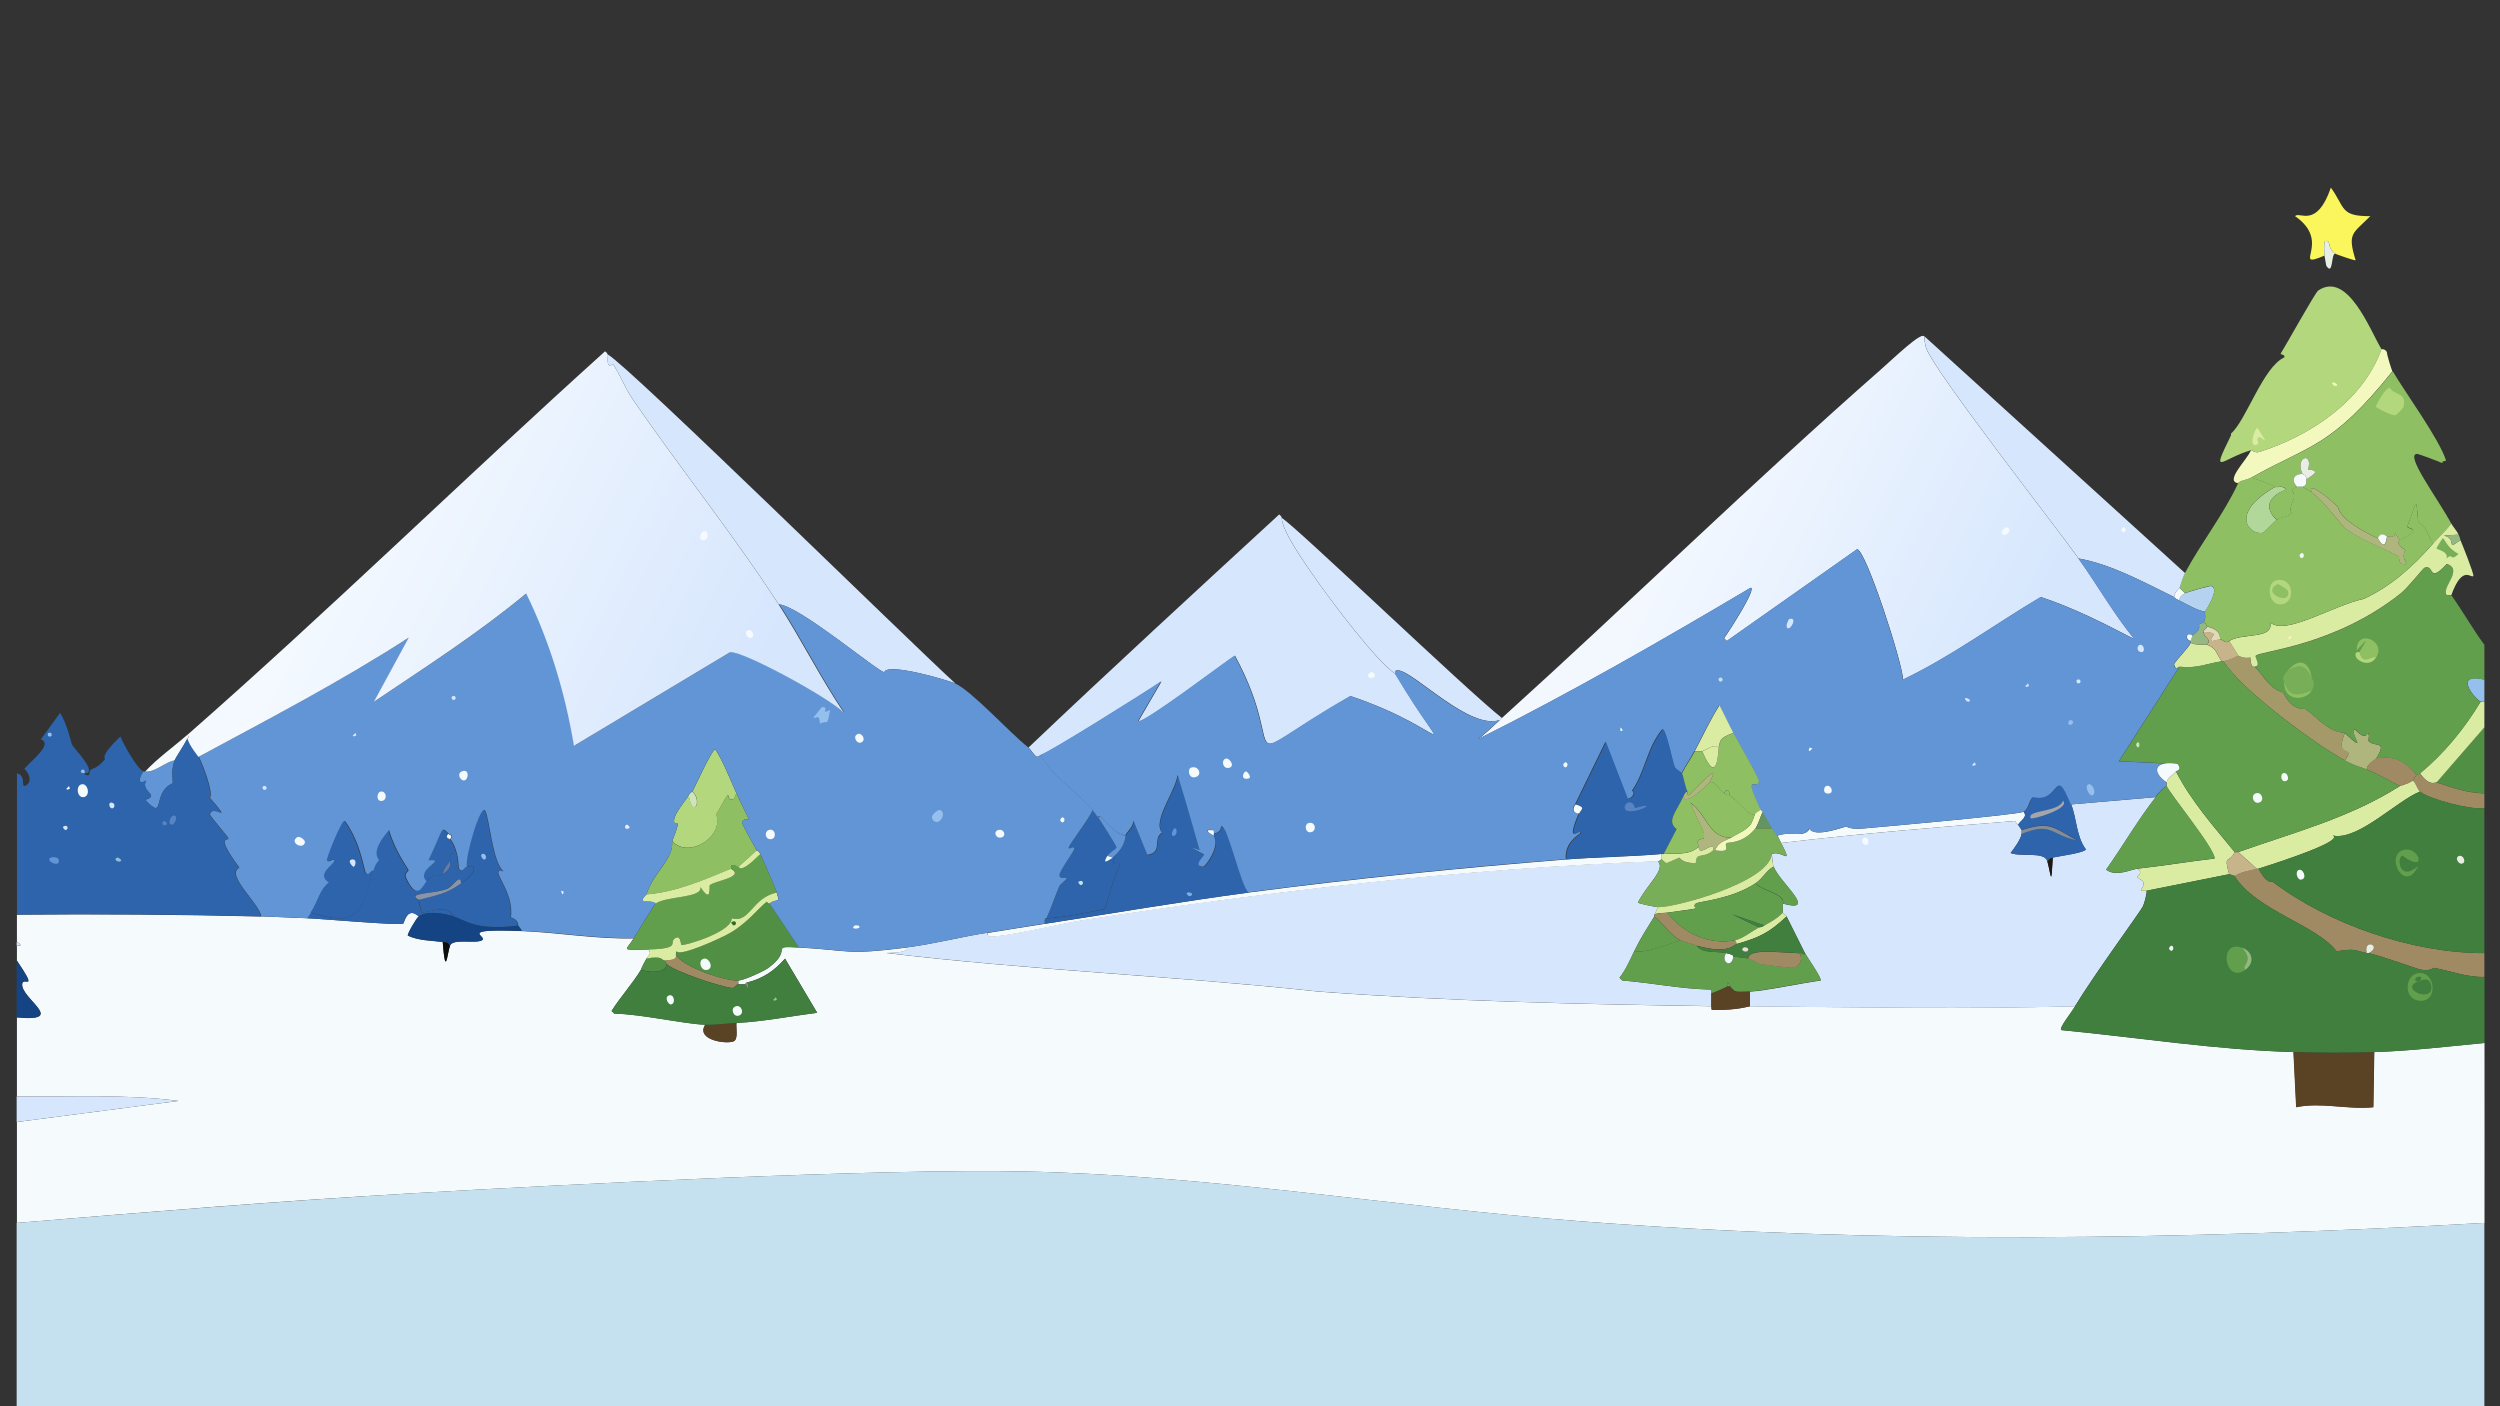 <svg xmlns="http://www.w3.org/2000/svg" viewBox="0 0 1920 1080"><rect x="0" y="0" width="1920" height="1080" fill="#333333" stroke="none"/><defs><linearGradient id="linear-gradient" x1="266.1" y1="403.7" x2="565" y2="556.2" gradientUnits="userSpaceOnUse"><stop offset="0" stop-color="#f4f9ff"/><stop offset="1" stop-color="#d6e6fd"/></linearGradient><linearGradient id="linear-gradient-2" x1="1290" y1="404.7" x2="1543.2" y2="532.1" gradientUnits="userSpaceOnUse"><stop offset="0" stop-color="#f3f8ff"/><stop offset="1" stop-color="#d5e6fd"/></linearGradient><style>.cls-4{fill:#daeba2}.cls-8{fill:#a08a63}.cls-9{fill:#b3d77d}.cls-13{fill:#2d64ab}.cls-15{fill:#6295d5}.cls-20{fill:#f3f9be}.cls-22{fill:#407f3d}.cls-23{fill:#d5e6fd}.cls-24{fill:#d0e4ba}.cls-25{fill:#629f4d}.cls-26{fill:#95bfec}.cls-27{fill:#e8eee4}.cls-28{fill:#8ec063}.cls-29{fill:#144483}.cls-30{fill:#c7b48a}.cls-33{fill:#aeb67d}.cls-35{fill:#79ae58}.cls-39{fill:#5a4224}.cls-40{fill:#c5e1ef}.cls-41{fill:#f5fafd}.cls-42{fill:#94b87f}.cls-44{fill:#5884c3}.cls-45{fill:#518f45}</style></defs><g id="Layer_1"><g id="Generative_Object"><path class="cls-41" d="M200.4 703.8c11.6.3 23.6 1.1 35.3 1.4 9.9.3 70.6 5.7 74 4.2.8-.4 3-13.8 12-5.6-1.8 1.1-9 13.5-8.5 14.8 8.4 4 17.9 3.7 26.8 4.9 2.3 28.3 3.5 8.8 5.6 2.8 2.1-5.8 20-1.2 24.7-4.2 4.6-3-20.2-9 30.3-7 28.6 1.1 57.3 6.3 86 5.6-5.6 9.4-11.5 9.1 11.3 8.5 2.8 3.8.3 4.1-1.4 7-3.8 6.6-4 8.1-4.2 8.5-6.6 10.9-15.7 20.9-22.6 31.7l2.1 2.1c19.9.2 53.5 7.9 69.8 8.5-7.4 11.7 16.2 15.2 21.9 12.7 3.7-1.7 1.6-10.8 2.1-14.1 20.8-1 41.4-5.2 62-7.8l-24.7-41.6c-8.4 9.5-16.6 15-28.9 18.3-.7.2-1.6-.1-1.4 1.4H567v-2.8c4.2-.2 19.6-7.1 23.3-9.9 19.6-14.6-.5-16.8 23.3-15.5 40.2 2.2 35 6.1 83.2 0 .5 4.2-11.5 4-16.2 4.2 109.4 13.2 221.2 17.6 331.4 29.6 100.7 7.6 201.5 9.7 302.5 11.3.1 0-.4 2.8.7 2.8 19.6.3 27.5-2.8 28.9-2.8 83.2.8 166.4 2.2 249.6 0-3.5 5.9-12.6 16.9-10.6 18.3 59.3 5.8 118.7 15.2 178.4 16.9l2.1 42.3c19.1-4.1 39.2 2 59.2 0l.7-42.3c28-.9 56.7-4.4 84.6-7 0 46 .1 92.1 0 138.2-231.4 13.1-464.6 16.6-695.9-1.4-141.7-11-281.8-35.1-424.4-38.1-113.2-2.4-351.7 9.8-473.8 16.9-100.5 5.8-200.8 14.2-301 22.6v-77.5l124.1-16.2C96 840.1 54.4 842.6 13 842v-60.6c39.8 3.8 1.9-15 4.2-26.1 1.1-5.1 12.2 6.8-4.2-17.6v-11.3c0-.1 2.8.4 2.8-.7-1.6-2.2-2.8-1.9-2.8-2.1v-21.1c62.3-.6 125.1-.1 187.5 1.4Z"/><path class="cls-40" d="M1908 939.2c-.1 47.9.1 95.9 0 143.8H12.8c-.1-47.9.1-95.9 0-143.8 100.2-8.3 200.6-16.7 301-22.6 122.1-7.1 360.5-19.3 473.8-16.9 142.6 3 282.7 27 424.4 38.1 231.3 18 464.4 14.5 695.9 1.4Z"/><path class="cls-23" d="M12.8 861.7V842c41.3.6 83-1.9 124.1 3.5L12.8 861.7Z"/><path class="cls-29" d="M12.8 781.3v-43.7c16.5 24.4 5.3 12.5 4.2 17.6-2.4 11.1 35.6 29.9-4.2 26.1Z"/><path class="cls-23" d="M12.8 726.3v-2.8c0 .2 1.2-.1 2.8 2.1 0 1.1-2.8.6-2.8.7ZM1273.4 661.5c5.9 6.6-8.7 17.9-15.5 31.7.3.7 14 3.5 15.5 3.5-.9 1.9-1.8 3.8-2.8 5.6-.2.4.2 1.1 0 1.4-5.9 9.7-10.4 16.2-15.5 26.8-3.3 6.9-6.5 14.4-11.3 20.4l2.1 2.1c22.6 1.9 44.9 6.5 67.7 7 1.2 0 .6 2.8.7 2.8v9.9c-100.9-1.5-201.7-3.7-302.5-11.3-110.1-12-221.9-16.4-331.4-29.6 4.7-.2 16.8 0 16.2-4.2 20.6-2.6 41.4-8.1 62-11.3-.6 3.3 1.5 3.1 4.9 2.8 17.3-1.5 49.9-9.7 69.1-12.7 145.6-22.4 293.2-39.6 440.6-45.1Z"/><path d="M345.6 726.3c-2.2 6-3.4 25.4-5.6-2.8 3.6.5 3.1-.6 5.6 2.8Z" style="fill:#0c0e0b"/><path class="cls-41" d="M1276.2 655.9v4.2c-1.3 0-1.5 1.4-2.8 1.4-147.5 5.5-295 22.7-440.6 45.1-19.2 3-51.8 11.2-69.1 12.7-3.5.3-5.6.5-4.9-2.8 14.6-2.3 29.1-4.8 43.7-7 52.2-8 104.2-17 156.5-24 81.1-10.7 162.3-18.9 243.9-25.4 24.3-1.9 49-2.1 73.3-4.2ZM1549.8 633.3c-1.2-1.1-1.4-1.3-2.1-2.8-59.9 4.8-120.1 9.8-179.8 16.9-1-1.8-1.9-3.9-2.8-5.6 9.5-3.7 21.3 2.2 24.7-5.6 3.2 7.7 26.7-1.3 28.2-1.4.7 0 2.3 2.5 14.1 1.4 16.1-1.4 116.3-10.4 122-12.7 3.4 4-2 6.4-4.2 9.9Z"/><path class="cls-23" d="M1655.6 612.2c-13.8 17.7-25.1 37.4-38.1 55.7 7.5 5.8 18.9-.1 24-.7 4.9 2.7-.1 5.9 0 6.3.8 2.4 8.4 2.1 2.8 9.9.3 1.3 4.2.5 4.2.7.5 2.1-1.8 9.9-2.8 12-2 4.2-37.1 51.8-52.2 76.8-83.2 2.2-166.4.8-249.6 0v-11.3c11.4-.5 39.9-6.6 54.3-8.5 1.3-1.5-10.6-18.4-12-21.1-4.8-9.4-9.3-18.8-14.1-28.2-1.1-2.1-1.8-.8-2.8-2.8-.5-1 .3-4.9 0-7 27.4 7.5-1.8-15.5-7.1-28.2-.7-1.6-1.3-7.4-1.4-9.9 7.8-3.4 16.8 10.3 7.1-8.5 59.7-7.1 119.9-12.1 179.8-16.9.7 1.5.9 1.7 2.1 2.8.2.2 2.7 4 2.8 4.2v2.8c-.6 4.3-5.6 11.1-8.5 14.8 7.5 3.2 26.1-1.4 28.2 6.3 3 11 2.9 20.8 4.2-2.8 3.7-.9 24.5-3.7 25.4-6.3-7.4-9.8-7-23.9-11.3-34.5l64.9-5.6Z"/><path d="M1576.6 658.7c-1.3 23.6-1.2 13.9-4.2 2.8 2.3-2.1.9-2 4.2-2.8Z" style="fill:#1d1a10"/><path class="cls-41" d="M1432.1 643.2c3-.4 4 5.4 1.4 5.6-4.2.3-4.2-5.2-1.4-5.6Z"/><path class="cls-25" d="M596.6 685.5c-19 4.1-20.8 23.9-34.5 19.7.6 10.3-36.8 21.7-38.8 20.4-.4-.3-.2-8.2-4.9-4.9-5 3.4 5.2 7.8-20.4 8.5-22.8.6-16.9.9-11.3-8.5 2.2-3.7 15.7-25.8 16.9-26.8 7.7-5.9 36.4-4.1 34.5-12.7 8.6 13.5 6.5-.8 7.1-1.4 2.9-3.3 27.9-6.3 16.2-12.7.2 0-.5-2.4.7-2.8 3-.7 4 1.6 4.9 1.4 1-.2.9 6.3 16.9-9.9 1.8 3.8 12.4 28 12.7 29.6Z"/><path class="cls-8" d="M567 753.1v2.8c-1.8 0-2.4 3.1-4.9 2.8-8.8-.8-44.5-12.8-50.1-18.3-.1-.1-1.2-2.1-1.4-2.8 11.2-.2 8-4 8.5-4.2 6.1 9.8 38.6 20.2 47.9 19.7Z"/><path class="cls-39" d="M565.6 785.6c-.6 3.3 1.6 12.4-2.1 14.1-5.7 2.5-29.3-1-21.9-12.7 7.4.2 16.4-1 24-1.4Z"/><path class="cls-45" d="M510.6 737.6c.2.7 1.3 2.7 1.4 2.8-.6 7.5-14.2 6.6-19.7 4.2.2-.4.5-1.9 4.2-8.5 12.8-2.6 11.3 1.5 14.1 1.4Z"/><path class="cls-28" d="M565.6 609.3c14.4 31.2 9.3 14.7 4.2 21.9-.7 1 9.9 19 11.3 21.9L567 665.8c-.9.2-2-2.1-4.9-1.4-1.3.4-.5 2.7-.7 2.8-21.1 8.7-42 17.9-64.9 19.7 5.6-17.6 20.9-26.6 19.7-40.9 11.9 13.7 39.8-2.5 33.8-20.4 14.8-26.6 5.1-8.7 13.4-12 .6-.2 1.1-2.6 2.1-4.2Z"/><path class="cls-9" d="M565.6 609.3c-1.1 1.7-1.5 4-2.1 4.2-8.3 3.3 1.4-14.6-13.4 12 5.9 17.9-21.9 34.1-33.8 20.4 8.9-22.3.8-8.9 1.4-16.2.5-5.4 9.3-15.4 11.3-19 3.1 18.5 11 4.4 2.8-2.8 2.3-4.1 14.9-32.4 17.6-32.4 6.7 10.6 11 22.5 16.2 33.8Z"/><path class="cls-4" d="M503.5 693.9c-3.6-2.7-8.5-.4-9.9-2.1-1-1.3 2.7-4.7 2.8-4.9 22.9-1.8 43.8-11 64.9-19.7 11.7 6.4-13.3 9.4-16.2 12.7-.5.6 1.6 14.9-7.1 1.4 1.8 8.6-26.8 6.8-34.5 12.7ZM583.9 655.9c-16 16.1-15.9 9.6-16.9 9.9l14.1-12.7c0 .2 1.5 0 2.8 2.8Z"/><path class="cls-24" d="M528.9 610.8c1.4-2.6 2.7-2.6 2.8-2.8 8.1 7.2.3 21.3-2.8 2.8Z"/><path class="cls-22" d="M565.6 785.6c-7.5.4-16.6 1.7-24 1.4-16.3-.5-49.9-8.3-69.8-8.5l-2.1-2.1c6.8-10.9 16-20.8 22.6-31.7 5.5 2.4 19.2 3.2 19.7-4.2 5.5 5.5 41.3 17.5 50.1 18.3 2.6.2 3.1-2.8 4.9-2.8h5.6c.4 0 3.6 7.8 1.4-1.4 12.3-3.3 20.5-8.8 28.9-18.3l24.7 41.6c-20.6 2.5-41.2 6.7-62 7.8Z"/><path d="M572.6 756c-.1-1.5.7-1.2 1.4-1.4 2.2 9.2-1 1.4-1.4 1.4Z" style="fill:#91976f"/><path class="cls-41" d="M564.9 772.9c4.5-1.7 7.1 5.5 2.8 7-4.5 1.7-7.1-5.5-2.8-7ZM514.1 764.4c3.8-.9 4.8 6.4 1.4 7-2.4.5-5.7-6-1.4-7Z"/><path style="fill:#a6bca1" d="m595.9 765.8.7 2.1-2.1.7-.7-.7 2.1-2.1z"/><path class="cls-45" d="m591 693.9 22.6 33.8c-23.7-1.3-3.7.9-23.3 15.5-3.7 2.8-19.1 9.7-23.3 9.9-9.3.5-41.8-9.9-47.9-19.7.2 0-.5-2.3.7-2.8 2.1 4.4 33.9-10 40.9-14.1 13.5-7.8 22.3-19.6 28.2-24 .1 0 1.4 1.9 2.1 1.4Z"/><path class="cls-41" d="M540.9 736.2c3.6-.5 7.4 6.7 2.8 8.5-5.4 2.1-8.4-7.7-2.8-8.5Z"/><path class="cls-4" d="M591 693.9c-.7.5-2-1.5-2.1-1.4-5.9 4.4-14.7 16.2-28.2 24-7 4.1-38.8 18.5-40.9 14.1-1.2.6-.5 2.7-.7 2.8-.5.2 2.7 4-8.5 4.2-2.8 0-1.3-4-14.1-1.4 1.7-3 4.2-3.3 1.4-7 25.7-.7 15.5-5 20.4-8.5 4.7-3.3 4.5 4.7 4.9 4.9 2 1.3 39.4-10.1 38.8-20.4 13.8 4.2 15.5-15.7 34.5-19.7.4 1.8.9 3.2 1.4 4.9-.5 1.9-2.6.5-7.1 3.5Z"/><path d="M562.1 708c3.6-1.9 4.1 2.5 1.4 2.8-.2 0-2.8-2.1-1.4-2.8Z" style="fill:#30692c"/><path class="cls-13" d="M1590.7 617.8c4.3 10.6 3.9 24.7 11.3 34.5-.8 2.7-21.7 5.5-25.4 6.3-3.3.8-2 .7-4.2 2.8-2.1-7.7-20.7-3.1-28.2-6.3 2.8-3.7 7.9-10.5 8.5-14.8 23.2-9.3 21.4.4 42.3 4.9-18.5-10.7-21.4-14.5-42.3-7.8 0-.2-2.6-4.1-2.8-4.2 2.3-3.5 7.6-5.9 4.2-9.9 4.6-1.9 4.6-9.9 7.8-11.3 20.9 5.3 16-26.1 28.9 5.6Z"/><path d="M1552.6 640.4v-2.8c20.9-6.7 23.8-2.9 42.3 7.8-20.9-4.6-19.1-14.3-42.3-4.9Z" style="fill:#818d98"/><path d="M1584.3 615c6.5 5.8-23.9 14.8-24.7 13.4-3.5-6.6 21.9-4.3 24.7-13.4Z" style="fill:#a5a6aa"/><path class="cls-8" d="M1733.1 667.1c.4-.1 1 .1 1.4 0 6.9 12.9 9.9 9.4 10.6 9.9 43.6 33.1 107.8 55.1 162.9 55v18.3c-13.4.4-26-4.7-38.8-7-.5 0-2.9 2.8-9.9 1.4-4-.8-28.1-9.9-40.2-12.7 11.1-5.6-4.4-11.9-1.4 0-10-2.2-8.3-3.7-23.3-1.4-14.5-19.9-61.6-31.2-78.3-57.8 5-3.5 11.3-3.9 16.9-5.6Z"/><path class="cls-45" d="M1908 609.3c-13.6-.5-24.8-4.3-36.7-8.5l36.7-42.3v50.7Z"/><path class="cls-4" d="M1908 538.9v19.7l-36.7 42.3c-.8-.3-5.6 3.5-12.7-7 18.4-15.1 34.3-34.6 46.5-55 .5.2 1.8-.1 2.8 0Z"/><path class="cls-8" d="M1871.3 600.9c11.9 4.1 23.1 8 36.7 8.5v11.3c-10.3 1.6-42.6-7-49.4-12.7-2.4-2-3-6.5-5.6-8.5.2-.2 2.5-4 2.8-4.2.4-.3 2.4-1.1 2.8-1.4 7.1 10.6 11.9 6.8 12.7 7Z"/><path class="cls-26" d="M1908 521.9v16.9c-1-.1-2.3.2-2.8 0-4.3-1.7-21.8-22.6 2.8-16.9Z"/><path class="cls-20" d="M1837.4 285.1c-47 58.9-64.1 56.6-108.6 81.8-3.5 2-8.5 2.1-9.9 4.2-10.6-1.5 6.7-17.7 9.9-25.4.6-.2 2.9 2.5 6.3 1.4 39.2-12.5 79.5-39.1 93.8-78.9.1.2 2.3-.8 4.2 2.1 0 2.4 3.8 14.1 4.2 14.8Z"/><path d="M1793.7 194.9c-7.5-5.3-2.5-9.9-7.8-9.9-1.4 0-.8 10.7-.7 11.3-26.4 11.2 6.6-10.1-22.6-30.3 3.2-4 16.6 10 27.5-21.9 11.1 15.3 7 22.1 30.3 21.9-13.7 13.7-17.7 12.9-11.3 33.8-.4.7-14.8-4.5-15.5-4.9Z" style="fill:#faf65b"/><path class="cls-27" d="M1793.7 194.9c-3.6-1.4-1.5 17.8-7.1 9.2-.2-.3-1-6.1-1.4-7.8-.1-.6-.7-11.3.7-11.3 5.3 0 .2 4.6 7.8 9.9Z"/><path class="cls-39" d="m1823.3 808.1-.7 42.3c-20 2-40.1-4.1-59.2 0l-2.1-42.3c20.2.6 41.8.6 62 0Z"/><path class="cls-4" d="M1716.2 654.5c-4.3 9.1-8.7 1.1-4.2 16.9l-63.5 12.7c0-.2-3.9.6-4.2-.7 5.6-7.8-2-7.5-2.8-9.9-.1-.4 4.9-3.6 0-6.3 19.8-2.2 39.5-5.5 59.2-7.8 1.3-6.3-35.8-51.6-36.7-55.7-.2-.8-.1-2 0-2.8.7-4.3 4.2-4.5 7.1-8.5 11.7 22.9 29 42.3 45.1 62Z"/><path class="cls-30" d="m1719 654.5 14.1 12.7c-5.6 1.7-11.9 2.2-16.9 5.6l-4.2-1.4c-4.5-15.8 0-7.8 4.2-16.9h2.8Z"/><path class="cls-27" d="M1819.1 732c-.4-.1-1 .1-1.4 0-3-11.9 12.5-5.6 1.4 0Z"/><path d="M1731.7 512.1c7.2 7.1 11.4 17.2 21.9 19.7 6.9 15 16 12.1 16.9 12.7 9.8 6.7 17 17.5 30.3 18.3-8.6 21.4 9.5 8.1 0 21.1-22.4-12-80.8-55.2-93.1-76.1 5.6-1 10.7-4.2 11.3-4.2.5 0 3.1 2.3 9.2 1.4.5 9.3 3 6.6 3.5 7Z" style="fill:#a5996a"/><path class="cls-33" d="M1824.8 582.6c-.7 1.1-7.6 4.5-7.1 8.5-6.8-2.9-7.6-2-16.9-7 9.5-13.1-8.6.3 0-21.1 19.6 18.2 1.9-2 7.8-2.8 8.8 9.5 9.3 2.4 9.9 2.8 1.7 1.2 0 5.7.7 6.3 4.9 4.8 14.7-1.1 5.6 13.4Z"/><path class="cls-8" d="M1855.8 595.2c-.3.2-2.6 4.1-2.8 4.2-3.7 2.7-9.4 3.9-9.9 4.2-8.1-4.3-17-9.1-25.4-12.7-.6-3.9 6.4-7.4 7.1-8.5 13.4-2.7 23.2 2.4 31 12.7Z"/><path class="cls-25" d="M1882.6 457.1c8.9 12.4 16.3 25.8 25.4 38.1V522c-24.7-5.7-7.1 15.2-2.8 16.9-12.3 20.4-28.1 39.9-46.5 55-.4.3-2.4 1.1-2.8 1.4-7.9-10.3-17.6-15.3-31-12.7 9.1-14.5-.8-8.5-5.6-13.4-.6-.6 1-5.1-.7-6.3-.5-.4-1.1 6.7-9.9-2.8-5.8.8 11.9 21-7.8 2.8-13.3-.8-20.6-11.6-30.3-18.3-.9-.6-10 2.3-16.9-12.7-10.4-2.5-14.6-12.6-21.9-19.7 5.1-.4-.6-7.5.7-8.5 4.8-3.8 60.4-7.5 111.4-47.9 5.7-4.5 17-19.3 18.3-19.7 8-2.4 2.3 12.9 16.9-2.8 13.3 4.4-4.7 18.2 0 24 .3.4 3.3-.3 3.5 0Z"/><path class="cls-35" d="M1775.4 520.5c.2 1.3 3.4 4 0 9.9-10.3 3.7-17.4 5.6-21.2-7 0-1.7-3.1-1.6 2.8-8.5 9.1-5.4 14.2-3.7 18.3 5.6Z"/><path class="cls-28" d="M1824.8 505c-3.9-2-9.8 6.7-12.7-4.2 5.2-9.3 8.4-13-2.1-1.4-.3-17.2 23.3-7 14.8 5.6ZM1775.4 530.4c-4.5 7.7-21.5 9.1-21.2-7 3.8 12.6 10.8 10.8 21.2 7ZM1775.4 520.5c-4.2-9.3-9.2-11.1-18.3-5.6 9.2-10.6 16.4-6.2 18.3 5.6Z"/><path class="cls-9" d="M1812.1 500.8c2.9 11 8.8 2.2 12.7 4.2-5.3 7.9-14.6 2.4-15.5-.7-1.4-4.5 2.7-3.3 2.8-3.5Z"/><path class="cls-4" d="M1858.6 607.9c-17.7 7-47.8 38-67 33.8 8.9 4.1-41 20.4-57.1 25.4-.4.1-1-.1-1.4 0l-14.1-12.7c43.2-15.2 85.9-26.4 124.1-50.7.5-.3 6.2-1.5 9.9-4.2 2.6 1.9 3.2 6.4 5.6 8.5Z"/><path class="cls-22" d="M1858.6 607.9c6.8 5.7 39 14.3 49.4 12.7V732c-55 .1-119.2-21.9-162.9-55-.6-.5-3.7 3.1-10.6-9.9 16.1-5 66-21.3 57.1-25.4 19.1 4.2 49.2-26.8 67-33.8Z"/><path class="cls-25" d="M1845.2 653c12.7-4.4 19.7 18.9 0 4.2-4.8.4-2.9 21.1 12 7.8-10.2 22-25.5-7.3-12-12Z"/><path class="cls-41" d="M1764.8 668.5c3.4-2.7 7.6 5.9 2.8 7-3.2.8-4.9-5.4-2.8-7Z"/><path class="cls-27" d="M1888.9 657.3c2.8-.6 5 4.2 2.8 5.6-3.2 2.2-7.3-4.7-2.8-5.6Z"/><path d="M1748.6 399.3c-2.5 1.7-9.6 9.6-10.6 9.9-9.5 2.3-27.3-14.1 9.2-35.2 1.7.7 6.1-1.6 8.5 2.1-13.1 4.7-17.6 13.7-7.1 23.3Z" style="fill:#b2d79b"/><path d="M1693.6 469.8c-7.1-1.4-13.3-5.3-19.7-8.5-.3-2.9 2-4.5 4.2-5.6 1.9-1 19.5-6.1 20.4-5.6 6.3 3-4.3 17.9-4.9 19.7Z" style="fill:#b5d3f1"/><path class="cls-30" d="M1704.9 490.9c2.1.2 4.2 3.9 7.1 1.4l7.1 11.3c-.6 0-5.7 3.3-11.3 4.2h-1.4c-4.2-5.4-3.8-10-11.3-12.7 3.8-4.8-2.3-4.5-2.8-9.9 14.9.9 3.7 3.6 6.3 7 .2.3 6-1.4 6.3-1.4Z"/><path class="cls-42" d="M1692.2 478.2c2.2.3 2.6 2.7 2.8 2.8 0 1.7-3 2.7-2.8 4.2.5 5.3 6.6 5.1 2.8 9.9-1.5-.6-7.1.9-12.7-1.4.2-.4-.1-1 0-1.4l1.4-4.2c10.8-7.8.4-7.7 8.5-9.9Z"/><path class="cls-28" d="M1875.5 355.6c-1.4-.8-18-7-19-7-10.5-.3 16.5 35.3 26.1 53.6-4.2 5.5-9.5 10.3-14.1 15.5-3.7-5.4-4.8-13.5-11.3-16.2-1.9-25.1-1.2-13.4-8.5 2.8-.3 2.4 13.6.9-5.6 10.6-1.1-2-2.8-3.4-3.5-5.6-1.1 4.2-3.2 2.6-6.3 2.8-.4 0-4-4.6-7.1 1.4-32.1-15.3-29.5-23.3-31-24.7-9.6-8.8-23.1-19.2-19.7-10.6-1.5-.9-6.6-4.2-7.1-4.2 4-1.1 2.5-5.2 2.8-5.6 1.5-1.9 13.6-6.8 1.4-7.8 4.1-14.3-10.7-9.6-4.2 3.5-7 0-9.2 4.9-4.2 9.9l-4.2 2.1c5.8 6.8-3.6 11.5 0 18.3-4.3 3.5-7 2.1-11.3 4.9-10.6-9.5-6-18.5 7.1-23.3-2.3-3.7-6.8-1.4-8.5-2.1-5.9-2.6-11.1-5-18.3-7 44.5-25.2 61.6-22.8 108.6-81.8 9.9 16.8 35.7 52.1 40.9 68.4.3.9-3 .1-2.8 2.1Z"/><path class="cls-41" d="M1768.4 364.1c.1.2 3.4.7 2.8 4.2-.3.4 1.2 4.6-2.8 5.6-1.4-.2-2.8.1-4.2 0-5-5-2.8-9.9 4.2-9.9Z"/><path class="cls-9" d="M1835.3 297.8c3.4 6.1 13.3 3 10.6 14.8-.2.7-5.1 6.1-6.3 6.3-2.5.6-14.4-5.7-14.8-6.3-.5-.8 6.7-14.5 10.6-14.8Z"/><path class="cls-27" d="M1771.2 368.3c.6-3.5-2.7-4-2.8-4.2-6.5-13.2 8.3-17.8 4.2-3.5 12.2 1 0 5.9-1.4 7.8Z"/><path class="cls-41" d="M1833.2 412c-1.7 13.2-6.5 1.7-7.1 1.4 3-6 6.6-1.4 7.1-1.4Z"/><path class="cls-9" d="M1829 268.2c-14.3 39.8-54.6 66.5-93.8 78.9-3.4 1.1-5.7-1.6-6.3-1.4-23 6.7-31.6 21.4-15.5-11.3V333c11.6-10 24.6-51.1 40.9-58.5 1.1-2.2-3.1-2.3-2.8-2.8 4.1-6.5 26.6-47.1 28.9-48.6 22.7-15.3 39.8 30.6 48.6 45.1Z"/><path class="cls-4" d="M1733.8 328.8c10.2 15.5 4 7.1 1.4 7-3 0-.5 4.8-.7 4.9-8.6 5.8-2.9-12.3-.7-12Z"/><path class="cls-20" d="M1791.6 293.6c3.6.5 4.6 3.3 1.4 2.8-.5 0-2.9-2.3-1.4-2.8Z"/><path class="cls-4" d="m1888.2 410.6-11.3.7c11.2 2.7.5 12.3 12.7 3.5 1.5 3.4 10.6 26.2 9.9 27.5-1.4 2.5-8.2-9.4-16.9 14.8-.2-.3-3.2.4-3.5 0-4.7-5.7 13.3-19.6 0-24-14.6 15.7-9 .4-16.9 2.8-1.3.4-12.7 15.2-18.3 19.7-50.9 40.4-106.6 44.1-111.4 47.9-1.3 1 4.4 8-.7 8.5-.5-.5-3 2.3-3.5-7-6.1.9-8.7-1.4-9.2-1.4l-7.1-11.3c10.8-6.5 33.8-1 31.7-14.1 11.7 10.1 47.8-13.1 71.9-18.3 21.5-10.2 37.5-24.8 52.9-42.3 4.6-5.2 9.9-10 14.1-15.5 1.5 2.8 4.3 5.6 5.6 8.5Z"/><path class="cls-42" d="M1888.2 410.6c1.4 2.9 1.3 4 1.4 4.2-12.2 8.8-1.5-.8-12.7-3.5l11.3-.7Z"/><path class="cls-35" d="M1876.2 413.4c.8-.3 3.3 7.7 12 12-6.9 6.5-4.1-1.4-9.2 3.5 1.4-5.7-7.5-6.7-7.8-7.8 0-.4 4.5-7.6 4.9-7.8Z"/><path class="cls-20" d="m1759.2 488.1.7 2.1-2.1.7-.7-.7 2.1-2.1z"/><path class="cls-25" d="M1641.5 667.1c-5.1.6-16.5 6.5-24 .7 13-18.3 24.3-38 38.1-55.7 2.5-3.1 4.9-6.4 8.5-8.5.9 4.1 38 49.3 36.7 55.7-19.8 2.2-39.4 5.6-59.2 7.8Z"/><path class="cls-22" d="M1716.2 672.8c16.6 26.6 63.7 37.9 78.3 57.8 15-2.3 13.3-.8 23.3 1.4.4.1 1-.1 1.4 0 12.1 2.8 36.2 11.9 40.2 12.7 6.9 1.4 9.4-1.5 9.9-1.4 12.7 2.4 25.4 7.4 38.8 7V801c-27.9 2.7-56.6 6.2-84.6 7-20.2.6-41.8.6-62 0-59.6-1.7-119.1-11.2-178.4-16.9-2.1-1.5 7-12.5 10.6-18.3 15.1-25 50.2-72.6 52.2-76.8 1-2.1 3.3-9.9 2.8-12l63.5-12.7 4.2 1.4Z"/><path class="cls-25" d="M1721.8 727.8c10.3 10.8-1.5 14 2.8 16.9-15.8 11.8-21.6-23.3-2.8-16.9Z"/><path class="cls-42" d="M1724.6 744.7c-4.3-2.9 7.5-6.1-2.8-16.9 8.3 2.8 10 11.5 2.8 16.9Z"/><path class="cls-41" d="M1667.5 726.3c3.3.4.9 6.3-1.4 2.8-.9-1.4 1.3-2.8 1.4-2.8Z"/><path class="cls-25" d="M1856.5 747.5c13.6-2.7 16.4 21.1 2.8 21.1s-12.7-19.2-2.8-21.1Z"/><path class="cls-22" d="M1858.6 753.1c3-1 7.2-2.4 8.5 3.5 3.2 15.1-27.1 2.5-8.5-3.5Z"/><path class="cls-22" d="M1858.6 753.1c-5.4 2.6-4.7-4.4.7-2.8 1.1.3-.6 2.8-.7 2.8Z"/><path class="cls-4" d="M1695 495.2c7.5 2.7 7.1 7.2 11.3 12.7-12 1.9-18.7 5.7-32.4 4.2-1.1-.1-3 3.4-4.2-2.1 2.9-4.5 11.5-13 12.7-16.2 5.6 2.3 11.2.9 12.7 1.4Z"/><path class="cls-28" d="M1747.2 373.9c-36.5 21.1-18.7 37.5-9.2 35.2 1-.2 8.1-8.2 10.6-9.9 4.3-2.9 7-1.4 11.3-4.9-3.6-6.8 5.8-11.5 0-18.3l4.2-2.1c1.4.1 2.9-.2 4.2 0 .4 0 5.6 3.3 7.1 4.2 6.1 3.8 19.1 20 24.7 26.8 12 10 32.9 16.5 42.3 22.6.3.2-.6 4.9 2.8 5.6 7.2 1.5-2.3-3.1 2.1-10.6-9.2-6.3-4-7.3-4.2-7.8 19.2-9.7 5.3-8.2 5.6-10.6 7.3-16.2 6.5-27.9 8.5-2.8 6.5 2.7 7.6 10.8 11.3 16.2-15.4 17.5-31.3 32.1-52.9 42.3-24.1 5.3-60.2 28.4-71.9 18.3 2 13.1-20.9 7.6-31.7 14.1-2.9 2.5-4.9-1.2-7.1-1.4.4-8.1-8.6-9.1-9.9-9.9-.2-.1-.6-2.6-2.8-2.8 2.5-3.2.8-6.8 1.4-8.5.7-1.8 11.2-16.8 4.9-19.7-1-.5-18.5 4.7-20.4 5.6l-4.2-4.2c1.5-3.8 2-7.2 4.2-11.3 12.6-23.6 29.6-44.7 40.9-69.1 1.4-2.1 6.3-2.2 9.9-4.2 7.2 2.1 12.4 4.4 18.3 7Z"/><path class="cls-33" d="M1826.2 413.4c.6.3 5.4 11.8 7.1-1.4 3.1-.2 5.3 1.4 6.3-2.8.7 2.3 2.4 3.6 3.5 5.6.3.5-4.9 1.5 4.2 7.8-4.4 7.5 5.1 12.1-2.1 10.6-3.4-.7-2.6-5.5-2.8-5.6-9.4-6-30.3-12.6-42.3-22.6-5.5-6.8-18.6-23-24.7-26.8-3.4-8.6 10.2 1.8 19.7 10.6 1.5 1.4-1.1 9.4 31 24.7Z"/><path d="M1704.9 490.9c-.3 0-6.1 1.7-6.3 1.4-2.7-3.5 8.5-6.1-6.3-7-.1-1.6 2.8-2.5 2.8-4.2 1.3.8 10.2 1.7 9.9 9.9Z" style="fill:#e0dab7"/><path class="cls-41" d="M1767.7 424.7c3.3.4.9 6.3-1.4 2.8-.9-1.4 1.3-2.8 1.4-2.8Z"/><path class="cls-9" d="M1747.9 445.8c13.5-3.7 15.8 17.3 4.2 18.3-10.4.9-11.6-16.3-4.2-18.3Z"/><path class="cls-28" d="M1749.3 448.6c.7-.3 7.6 4.5 7.8 4.9 3.5 12.7-21.8 1.6-7.8-4.9Z"/><path class="cls-25" d="M1707.7 507.8c12.3 20.9 70.7 64.2 93.1 76.1 9.4 5 10.2 4.2 16.9 7 8.3 3.6 17.3 8.4 25.4 12.7-38.2 24.4-80.9 35.6-124.1 50.7h-2.8c-16.1-19.8-33.4-39.1-45.1-62 .6-.8 4.8-1.1 1.4-5.6l-45.1-2.1 46.5-72.6c13.7 1.4 20.4-2.3 32.4-4.2h1.4Z"/><path class="cls-41" d="M1732.4 609.3c4.5-1.7 7.1 5.5 2.8 7-4.5 1.7-7.1-5.5-2.8-7ZM1755 593.8c1.7.4 3.2 4.5 1.4 5.6-4.8 3.1-6.1-6.8-1.4-5.6Z"/><path class="cls-24" d="M1642.2 569.9c1.2 1 1.1 3.2 0 4.2-.2.2-3.6-2.3 0-4.2Z"/><path class="cls-15" d="M134.1 584c-2.6 7.3-1.5 11-1.4 17.6-16.6 7.1-4.9 29.9-21.2 12.7 11.8-3.7-3.9-6.1.7-14.8-6.3 3.9-5.9-1.9-2.1-7 .4.1.9 0 1.4 0 8.1.8 15-7.2 22.6-8.5Z"/><path class="cls-41" d="M144 567.1c-2.3 4.7-9.1 14.9-9.9 16.9-7.6 1.2-14.5 9.2-22.6 8.5 9.8-10.5 21.7-18.8 32.4-28.2 2.2 2.3 0 2.7 0 2.8Z"/><path class="cls-13" d="M327.3 677c11.1-10.1 5.7-1.5 12.7-5.6 4.1-2.4 6.6-4.9 5.6-9.9.4-.8-1.9-4.1 4.2-8.5 2.9 8.6 1.3 13.4 2.8 14.8 2.5 2.3 3.6-2 5.6-2.1 1.6 0 4.8-.2 4.9 0 4.2 3.7-8.4 12.1-9.2 12.7-.9-8-5.7 2-10.6 4.2-8.6 3.9-32.6 2.9-21.9 8.5l2.1 9.9c8.2-.9 20.3-6.9 24.7 2.8-7.7-2.1-19-4.7-26.8 0-9-8.1-11.2 5.3-12 5.6-3.4 1.5-64.2-3.9-74-4.2.7-1.5 1.9-2.8 2.8-4.2 8.4 1.6 15.9 5 24.7 4.2 18-1.5 19.2-23.2 23.3-36.7 1.9-6.2 4.1-7.3 4.2-7.8.4-1.3-7.8-5.4 7.8-23.3 4.8 16.4 14.1 28.7 14.8 30.3 1 2.2-3.8 2-1.4 7 8.7 18.1 12.3 5 15.5 2.1Z"/><path class="cls-29" d="M348.4 703.8c7.5 2 16.3 11.5 49.4 7 .9 1.5 2.2 2.6 2.8 4.2-50.5-1.9-25.7 4.1-30.3 7-4.7 3-22.6-1.6-24.7 4.2-2.5-3.4-2-2.3-5.6-2.8-8.9-1.2-18.4-1-26.8-4.9-.5-1.3 6.7-13.7 8.5-14.8 7.8-4.7 19.1-2.1 26.8 0Z"/><path class="cls-13" d="M65 593.8c-.2 0 .9-3.4-2.1-2.8-1.9 2.2-.7 2.8 2.1 2.8.2 0-.6 2 3.5 1.4.4-7.6 3.1-1.3 12-12 .7-.9-4.6-1.9 12-17.6 2 5.6 13.2 25.4 17.6 26.8-3.8 5.2-4.2 10.9 2.1 7-4.6 8.7 11.1 11.1-.7 14.8 16.3 17.2 4.6-5.6 21.2-12.7 0-6.6-1.2-10.3 1.4-17.6.7-2 7.6-12.2 9.9-16.9 1.9 6.2 8.1 13.3 8.5 14.1 2.8 6.1 11.2 27.2 8.5 31.7 19 21.9 1.5 3.9 0 12.7-.2 1.1 13.9 17 14.1 18.3.4 2.8-10.8-3.7 8.5 22.6-11 5.2 14.7 26.6 16.9 37.4-62.4-1.6-125.2-2-187.5-1.4V593.9c8 2.1 2.1 11.9 7.1 9.2 4.7-2.6 2.3-9.3-1.4-12.7 5.5-6.5 22.3-19 12.7-22.6l14.8-20.4c6.2 10.7 8.2 22.7 9.2 24.7 1.1 2.2 20.3 21.8 9.9 21.9Z"/><path class="cls-41" d="M62.9 602.3c4.7-.7 6.8 9 1.4 9.9-5.2.8-6.4-9.2-1.4-9.9Z"/><path class="cls-15" d="M38.9 658.7c1.1-.6 6-.9 6.3 2.1.7 5.8-10.9.4-6.3-2.1Z"/><path class="cls-44" d="M133.4 626.3c3.7-.2.9 7.2-1.4 7-3.8-.2-.9-6.9 1.4-7Z"/><path class="cls-23" d="M85.5 616.4c3.1.2 2.7 3.5 1.4 4.2-2.7 1.4-4.3-4.4-1.4-4.2Z"/><path d="M89.7 658.7c1.2-.7 3.6 1.9 3.5 2.1-1.1 2.3-6.7-.2-3.5-2.1Z" style="fill:#94bdd7"/><path class="cls-26" d="M37.5 562.8c2.1-.8 3.1 2.1 1.4 2.8-2.1.9-3.1-2.2-1.4-2.8Z"/><path class="cls-23" d="M48.8 634.7c3.6-1.9 4.1 2.5 1.4 2.8-.2 0-2.8-2.1-1.4-2.8Z"/><path class="cls-44" d="M126.4 630.5c.2 0 2.8 2.1 1.4 2.8-3.6 1.9-4.1-2.5-1.4-2.8Z"/><path class="cls-26" d="M65 593.8c-2.8 0-4-.7-2.1-2.8 3-.6 2 2.8 2.1 2.8Z"/><path class="cls-41" d="m53 603.7.7 2.1-2.1.7-.7-.7 2.1-2.1z"/><path class="cls-13" d="M344.2 640.4c-2.8 3.5.9 3.5 1.4 4.2 2.3 3.4 2.9 4.6 4.2 8.5-6.1 4.3-3.8 7.6-4.2 8.5-.3.5-4.7 4.5-5.6 9.9-7 4.2-1.6-4.5-12.7 5.6-9.4-9.2 16.9-17.3 1.4-16.2 11.8-24.6 9.3-27 15.5-20.4Z"/><path class="cls-23" d="M1153.6 551.5c-.4.4-.8.9-1.4 1.4-23.3 8.3-66-37.1-78.3-38.1-2.3-.2-2.4.8-2.1 2.8-14.6-9.5-49.4-56-62-74-7.9-11.3-25.3-36.1-25.4-45.8 10 5.6 142.5 132.9 169.2 153.7Z"/><path class="cls-23" d="M984.4 397.9c0 9.7 17.5 34.5 25.4 45.8 12.6 18 47.4 64.5 62 74 44.1 74.2 43.3 43.1-34.5 16.9-96.7 55.5-44.9 49.8-88.8-31-5.6 3.3-72.7 54.3-74 50l17.6-30.3c-14.2 9.6-86.2 54.7-92.4 56.4-1.5.4-1.9 1.8-3.5 1.4-1.6-.4-5-6-6.3-7 63.5-60.4 128.1-119.7 192.5-179 2.1 1.5 2 2.7 2.1 2.8Z"/><path class="cls-41" d="M1052.8 516.3c2.9-.8 4.4 3.6 1.4 4.2-5.2 1-3.7-3.6-1.4-4.2Z"/><path d="M340 671.4c.9-5.3 5.4-9.4 5.6-9.9.9 4.9-1.6 7.4-5.6 9.9Z" style="fill:#687ba4"/><path class="cls-13" d="M932.2 641.8v-1.4c7.2-1.2 5.1-5.5 6.3-5.6 4.6-.4 14.5 44.8 20.4 50.7-52.4 6.9-104.4 15.9-156.5 24-.7-4.8 1.3-4 1.4-4.2 14.1-.7 29.7-4.2 44.4-7 1.7-1.9 8.5-30.7 12-33.1-2.2-8-7.3 5.8-4.2-7.8 8.6-7.8 8-14.7 8.5-15.5 2.1-3.7 6.1-6.3 6.3-11.3l10.6 26.1c12.3-1.3 3.8-12.7 11.3-16.9-7.5-9.2 10.1-31 12-44.4 6.7 21.9 11.6 38.7 16.9 57.8-13.3-4.8 3 2.9 3.5 3.5.4.5-9.5 9.1-.7 9.2 1.5 0 13.7-16.1 7.8-24Z"/><path class="cls-15" d="M901.9 636.1c3-.3 1.9 7.2-1.4 5.6-1.7-.8 1.1-5.6 1.4-5.6Z"/><path d="M911.8 685.5c3.8-.8 5.5 2.4 1.4 2.8-.2 0-2.9-2.2-1.4-2.8Z" style="fill:#7eade4"/><path class="cls-13" d="M397.8 710.8c-33 4.4-41.8-5-49.4-7-4.4-9.7-16.5-3.7-24.7-2.8l-2.1-9.9c12-3.1 22-4.8 32.4-12.7.8-.6 13.4-9 9.2-12.7-.2-.2-3.3 0-4.9 0-1.7-7 10.7-49.5 14.1-43 3.5 6.6 5.4 39.3 14.1 46.5-12.5-3.4 8.5 14.6 5.6 35.2 6.3 2.4 5.4 6 5.6 6.3Z"/><path d="M354.1 678.4c-10.4 7.9-20.4 9.6-32.4 12.7-10.8-5.6 13.3-4.6 21.9-8.5 4.8-2.2 9.6-12.2 10.6-4.2Z" style="fill:#8894a9"/><path class="cls-26" d="M370.3 655.9c3-1.3 4.1 4.5 1.4 4.2-.9 0-3.4-3.4-1.4-4.2Z"/><path class="cls-13" d="M843.4 627.7c1.8 2.6 14.2 21.9 14.1 23.3 0 .5-6 4.6-7.1 6.3-4.6 7.8 1.5 3.1 4.2 1.4 0 0 .8-.9 1.4-1.4-3.1 13.6 2-.3 4.2 7.8-3.5 2.5-10.3 31.2-12 33.1-14.8 2.9-30.3 6.3-44.4 7 3.8-8.6 7.1-18.5 9.9-24.7.5-1 5.9-5.3 5.6-5.6-1.2-2-5.3 1.2-5.6-2.8-.3-2.7 11.3-18.6 11.3-19.7 0-3.9-4.1 1-4.2-1.4 0-1.7 17.3-24.3 18.3-28.9 1.4 1.7 3 3.8 4.2 5.6Z"/><path class="cls-15" d="M864.5 641.8c-.4.8.1 7.7-8.5 15.5-.6.5-1.3 1.4-1.4 1.4l-4.2-1.4c1-1.7 7-5.9 7.1-6.3 0-1.4-12.3-20.6-14.1-23.3 3.4-3.8 9.4 12.2 21.2 14.1Z"/><path class="cls-41" d="M854.6 658.7c-2.7 1.7-8.8 6.4-4.2-1.4l4.2 1.4Z"/><path class="cls-40" d="M828.6 677c3.6-1.9 4.1 2.5 1.4 2.8-.2 0-2.8-2.1-1.4-2.8Z"/><path class="cls-23" d="M733.4 524.8c-4.1-1.9-52-16.4-54.3-8.5-5.4-.8-65.7-51.4-81.1-52.2-35.2-54.4-76.4-105.2-112.8-158.6-5-7.3-9.7-19.1-14.1-25.4-.9-1.2-5.5 5.2-4.2-7.8 16 8.9 231.9 220.8 266.5 252.3Z"/><path class="cls-15" d="M598 464.1c15.4.7 75.7 51.3 81.1 52.2 2.2-7.9 50.2 6.6 54.3 8.5 13.3 6.1 41.8 37.8 56.4 49.3 1.3 1 4.8 6.7 6.3 7 1.6.4 2-1 3.5-1.4 6.8 15.5 27.7 27.6 39.5 42.3-1 4.6-18.4 27.2-18.3 28.9.1 2.5 4.2-2.5 4.2 1.4 0 1.1-11.5 17.1-11.3 19.7.4 4.1 4.4.9 5.6 2.8.2.3-5.2 4.6-5.6 5.6-2.8 6.2-6.1 16.1-9.9 24.7 0 .2-2.1-.6-1.4 4.2-14.6 2.2-29.1 4.8-43.7 7-20.6 3.2-41.4 8.6-62 11.3-48.2 6.1-43 2.2-83.2 0l-22.6-33.8c4.4-3 6.5-1.7 7.1-3.5-.5-1.7-1-3.1-1.4-4.9-.3-1.6-10.9-25.8-12.7-29.6-1.3-2.8-2.7-2.6-2.8-2.8-1.4-2.9-12-20.8-11.3-21.9 5-7.1 10.2 9.4-4.2-21.9-5.2-11.3-9.5-23.2-16.2-33.8-2.7 0-15.4 28.3-17.6 32.4 0 .2-1.4.2-2.8 2.8-2 3.7-10.8 13.6-11.3 19-.6 7.3 7.5-6.1-1.4 16.2 1.2 14.3-14.2 23.3-19.7 40.9 0 .3-3.8 3.7-2.8 4.9 1.3 1.8 6.3-.6 9.9 2.1-1.3 1-14.7 23.1-16.9 26.8-28.7.6-57.4-4.5-86-5.6-.6-1.6-1.9-2.7-2.8-4.2-.2-.4.7-3.9-5.6-6.3 2.9-20.6-18.2-38.7-5.6-35.2-8.7-7.2-10.6-39.9-14.1-46.5-3.4-6.5-15.8 36-14.1 43-2 0-3.1 4.4-5.6 2.1-1.5-1.4 0-6.2-2.8-14.8-1.3-3.9-1.9-5.1-4.2-8.5 2.6-3.5-.5-3.3-1.4-4.2-6.2-6.5-3.7-4.2-15.5 20.4 15.5-1.1-10.8 7-1.4 16.2-3.2 2.9-6.8 16-15.5-2.1-2.4-5.1 2.4-4.8 1.4-7-.7-1.6-10-13.9-14.8-30.3-15.6 17.9-7.4 22-7.8 23.3-.1.4-2.4 1.6-4.2 7.8-1.9 0-3.2 4.4-5.6 2.1-1.7-1.6-3.4-22.4-16.2-40.2-2.5 0-14.1 28.8-13.4 30.3 1 2.3 4.7-2.3 5.6 0 1 2.6-14.7 10.4-4.2 16.9-7.8 6.4-8.1 14.6-14.1 23.3-1 1.4-2.1 2.7-2.8 4.2-11.6-.4-23.7-1.1-35.3-1.4-2.2-10.7-27.9-32.1-16.9-37.4-19.3-26.3-8.1-19.8-8.5-22.6-.2-1.3-14.3-17.2-14.1-18.3 1.5-8.8 19 9.2 0-12.7 2.8-4.5-5.7-25.7-8.5-31.7 54.4-29.4 109.5-58.1 161.5-91.6l-26.8 49.3c39.7-26.7 80.1-52.6 117-83.2 18.1 37 29.9 76.4 36.7 117l119.9-71.9c9.7-1.3 76.6 35.4 87.4 46.5-18-26.7-32.6-56.2-50.1-83.2Z"/><path class="cls-26" d="M631.2 543.1c6.8-.8-2.2 6.5 6.3 2.1-2.4 13.9-1.6 7.2-7.8 10.6-.4-9.2-3.9-2.5-4.9-4.9l6.3-7.8ZM721.4 622c6.4 1.2.4 12.5-4.2 8.5-4.7-4.1 3.6-8.6 4.2-8.5Z"/><path class="cls-41" d="M590.3 637.5c5.4-2.1 6.7 7.1 1.4 7-4.3 0-4.7-5.8-1.4-7ZM354.8 592.4c6.1-2.4 5.1 7 1.4 7-2.8 0-5.6-5.4-1.4-7ZM227.9 643.2c2.3-1.8 6.5 2.2 6.3 3.5-.8 6.2-12 .9-6.3-3.5ZM292.7 607.9c4.3-.1 4.6 6 1.4 7-5.6 1.8-5-6.9-1.4-7ZM766.5 637.5c4.5-1.4 6.7 4.4 2.8 5.6-4.5 1.4-6.7-4.4-2.8-5.6ZM657.9 564.2c3.5-2.6 7.3 3.5 4.2 5.6-3.5 2.6-7.3-3.5-4.2-5.6ZM656.5 710.8c.5-.3 3.1-.2 3.5.7 1.1 2.3-8.1 2.4-3.5-.7ZM345.6 644.6c-.5-.7-4.2-.8-1.4-4.2.9 1 4 .8 1.4 4.2ZM815.9 627.7c3.3.4.9 6.3-1.4 2.8-.9-1.4 1.3-2.8 1.4-2.8Z"/><path class="cls-23" d="M347.7 534.6c2.1-.8 3.1 2.1 1.4 2.8-2.1.9-3.1-2.2-1.4-2.8Z"/><path d="M481.7 633.3c.2 0 2.8 2.1 1.4 2.8-3.6 1.9-4.1-2.5-1.4-2.8Z" style="fill:#e9ecf9"/><path class="cls-23" d="M202.5 603.7c2.1-.8 3.1 2.1 1.4 2.8-2.1.9-3.1-2.2-1.4-2.8Z"/><path class="cls-41" d="m430.9 684.1 2.1.7-.7 2.1-.7-.7-.7-2.1z"/><path class="cls-23" d="m273 562.8.7 2.1-2.1.7-.7-.7 2.1-2.1z"/><path d="M466.9 272.4c-1.3 12.9 3.4 6.5 4.2 7.8 4.4 6.3 9.1 18.1 14.1 25.4C521.6 359 562.8 409.8 598 464.2c17.4 27 32.1 56.5 50.1 83.2-10.8-11.2-77.8-47.8-87.4-46.5l-119.9 71.9c-6.8-40.6-18.6-80-36.7-117-36.9 30.6-77.3 56.5-117 83.2l26.8-49.3c-52 33.6-107 62.2-161.5 91.6-.3-.7-6.6-7.9-8.5-14.1 0-.1 2.2-.5 0-2.8 109.1-95.7 213-197.5 320.8-294.6 2.1 1.5 2 2.7 2.1 2.8Z" style="fill:url(#linear-gradient)"/><path class="cls-41" d="M540.9 407.8c4.1 0 3.1 8.1-1.4 7-4.2-1-.2-7 1.4-7ZM574.8 483.9c2.8-.6 5 4.2 2.8 5.6-3.2 2.2-7.3-4.7-2.8-5.6Z"/><path class="cls-13" d="M286.4 668.5c-4.1 13.4-5.3 35.1-23.3 36.7-8.8.8-16.3-2.6-24.7-4.2 6-8.7 6.3-16.8 14.1-23.3-10.5-6.6 5.2-14.3 4.2-16.9-.9-2.3-4.6 2.3-5.6 0-.7-1.5 10.9-30.2 13.4-30.3 12.8 17.8 14.5 38.6 16.2 40.2 2.5 2.3 3.8-2 5.6-2.1Z"/><path class="cls-23" d="M270.2 660.1c4.3-.8 2.8 5.4 1.4 5.6-.7.1-5.4-4.9-1.4-5.6Z"/><path d="M1477.9 258.3c0 2.7.5 6.7 1.4 9.2 6.7 18.3 98 134.9 117 161.4 14.5 20.2 27.1 42.6 43 62-23.4-12.2-46.9-24.1-71.9-32.4-35.3 20.9-68.7 45.7-105.8 63.4-.5-13.2-28.6-99.7-35.3-100.1l-100.1 70.5-2.1-2.1c2.1-2.6 25.8-39 20.4-38.8-68.5 40.7-138.5 80.8-209.4 116.3 6.2-4.4 11.3-9.8 16.9-14.8.6-.5 1-1 1.4-1.4 97.7-88.3 192.3-180.9 291.2-267.8 10.3-9.1 30.6-28.7 33.1-25.4Z" style="fill:url(#linear-gradient-2)"/><path class="cls-41" d="M1540.6 404.9c7 .9-2 10.3-3.5 3.5 0-.2 3.3-3.6 3.5-3.5Z"/><path class="cls-23" d="M1678.1 440.2c-2.2 4.1-2.7 7.5-4.2 11.3-.2.4-4 3.3-4.2 7-24.1-11.8-48-25-73.3-29.6-19.1-26.5-110.3-143.1-117-161.4-.9-2.4-1.5-6.5-1.4-9.2l200.2 181.9Z"/><path class="cls-41" d="M1678.1 455.7c-2.2 1.1-4.5 2.7-4.2 5.6-4.6-2.2-4-2.7-4.2-2.8.2-3.7 4.1-6.7 4.2-7l4.2 4.2ZM1630.9 404.9c3.3.4.9 6.3-1.4 2.8-.9-1.4 1.3-2.8 1.4-2.8Z"/><path class="cls-15" d="M1596.3 428.9c25.4 4.6 49.2 17.8 73.3 29.6.2.1-.4.6 4.2 2.8 6.4 3.1 12.6 7 19.7 8.5-.6 1.7 1.1 5.3-1.4 8.5-8 2.2 2.4 2.1-8.5 9.9-.2.1-3.8-2.6-4.2.7-.4 2.9 2.9 3.3 2.8 3.5-.1.4.2 1 0 1.4-1.2 3.2-9.7 11.7-12.7 16.2 1.2 5.6 3.2 2 4.2 2.1l-46.5 72.6 45.1 2.1c-17.5-3.2-20.7 5.6-8.5 14.1-.1.8-.2 2.1 0 2.8-3.5 2-6 5.3-8.5 8.5l-64.9 5.6c-12.9-31.8-8-.4-28.9-5.6-3.2 1.4-3.2 9.4-7.8 11.3-5.7 2.3-105.9 11.3-122 12.7-11.8 1-13.4-1.5-14.1-1.4-1.5.1-25.1 9.1-28.2 1.4-3.4 7.8-15.1 1.9-24.7 5.6-.2-.3-.9.5-4.2-5.6-2.3-4.2-5-8.4-7.1-12.7 0 0-.5.6-1.4-1.4-14.4-30.3-2.6-14.8-1.4-21.9.4-2.1-17.1-32.5-19.7-37.4-3.7-6.9-6.9-14.2-10.6-21.1-7.2 11.3-12.7 23.5-19 35.2-3.1 5.7-6.9 11.1-9.9 16.9-.2-.3-4.9-3.3-5.6-4.9-1.5-3.7-6.5-28.7-9.2-28.9-12.1 14.6-13.3 33.3-23.3 47.2 3.4 1.9-.8 6.4-3.5 6.3l-16.9-43.7-23.3 47.9c-2.5 3.6-1.8 7 2.8 7-10.8 25.9 1.4 10.7 1.4 14.8 0 1.2-12.5 6.5-11.3 20.4-81.7 6.4-162.8 14.7-243.9 25.4-5.9-5.9-15.8-51.1-20.4-50.7-1.3.1.9 4.4-6.3 5.6-.1 0 .5-2.7-.7-2.8-9.4-.9.4 3.9.7 4.2 5.9 7.8-6.3 24-7.8 24-8.8 0 1.1-8.7.7-9.2-.5-.7-16.8-8.3-3.5-3.5-5.4-19.1-10.2-35.9-16.9-57.8-1.9 13.4-19.5 35.2-12 44.4-7.5 4.2 1 15.6-11.3 16.9l-10.6-26.1c-.3 4.9-4.3 7.6-6.3 11.3-11.8-1.9-17.7-17.9-21.2-14.1-1.3-1.9-2.8-3.9-4.2-5.6-11.8-14.7-32.7-26.8-39.5-42.3 6.2-1.7 78.1-46.8 92.4-56.4l-17.6 30.3c1.4 4.3 68.5-46.7 74-50 44 80.8-7.9 86.5 88.8 31 77.9 26.2 78.6 57.3 34.5-16.9-.2-2.1-.2-3 2.1-2.8 12.2 1 54.9 46.4 78.3 38.1-5.6 5-10.8 10.4-16.9 14.8 70.9-35.5 140.8-75.6 209.4-116.3 5.4-.2-18.3 36.1-20.4 38.8l2.1 2.1 100.1-70.5c6.7.4 34.8 86.9 35.3 100.1 37-17.7 70.4-42.5 105.8-63.4 25 8.3 48.5 20.3 71.9 32.4-15.9-19.4-28.5-41.8-43-62Z"/><path class="cls-41" d="M1672.5 586.8c3.4 4.6-.8 4.9-1.4 5.6-2.9 3.9-6.3 4.2-7.1 8.5-12.3-8.5-9.1-17.2 8.5-14.1ZM914.6 589.6c5.9-2.1 8.8 5.3 4.2 7-6.1 2.4-6.9-6.1-4.2-7ZM1006.2 631.9c4.3 0 4.7 5.8 1.4 7-5.4 2.1-6.7-7.1-1.4-7ZM941.4 582.6c2.6-.8 7.4 5.6 2.8 7-5 1.6-6.7-5.8-2.8-7ZM956.9 592.4c.7-.1 5.5 5 1.4 5.6-5.8 1-3.5-5.2-1.4-5.6ZM932.2 640.4v1.4c-.3-.4-10.1-5.1-.7-4.2 1.2.1.6 2.8.7 2.8Z"/><path class="cls-26" d="M1604.1 602.3c3-.7 6.5 7.3 2.8 8.5-2.5.8-6.5-7.6-2.8-8.5Z"/><path class="cls-41" d="M1402.4 603.7c4-1.5 6 5 2.8 5.6-5.9 1.2-4.6-5-2.8-5.6Z"/><path class="cls-23" d="M1374.2 475.4c6.5-2 1.2 8.7-1.4 7-2-1.2.9-6.9 1.4-7ZM1643.6 495.2c3-.4 4 5.4 1.4 5.6-4.2.3-4.2-5.2-1.4-5.6Z"/><path class="cls-41" d="m1683.8 488.1-1.4 4.2c0-.2-3.2-.7-2.8-3.5.5-3.3 4.1-.6 4.2-.7Z"/><path class="cls-26" d="M1590 553c4.8.4.1 6-1.4 2.8-.8-1.5 1.2-2.8 1.4-2.8Z"/><path class="cls-41" d="M1202.2 585.4c3.3.4.9 6.3-1.4 2.8-.9-1.4 1.3-2.8 1.4-2.8Z"/><path class="cls-23" d="M1595.6 521.9c2.1-.8 3.1 2.1 1.4 2.8-2.1.9-3.1-2.2-1.4-2.8Z"/><path class="cls-40" d="M1320.7 520.5c2.1-.8 3.1 2.1 1.4 2.8-2.1.9-3.1-2.2-1.4-2.8Z"/><path class="cls-23" d="M1509.6 536c3.6.5 4.6 3.3 1.4 2.8-.5 0-2.9-2.3-1.4-2.8ZM1557.6 524.8l.7 2.1-2.2.7-.7-.7 2.2-2.1z"/><path class="cls-41" d="m1244.5 558.6 1.4 1.4v1.4h-1.4v-2.8zM1389.8 574.1l2.1.7-2.1 2.1-.7-.7.7-2.1z"/><path class="cls-23" d="m1516.7 585.4.7 2.1-2.1.7-.8-.7 2.2-2.1z"/><path class="cls-13" d="M1291.8 593.8c.8 1.7 2.9 11.8 4.2 14.1-1.6.1-2.2 1.5-2.8 2.8-5.3 12.2-13.9 19.5-5.6 26.1l-9.9 19h-1.4c-24.3 2.1-49 2.3-73.3 4.2-1.2-13.9 11.3-19.2 11.3-20.4 0-4.1-12.2 11.1-1.4-14.8 1.4-3.4 5.6-4.7-2.8-7l23.3-47.9 16.9 43.7c2.8 0 6.9-4.5 3.5-6.3 9.9-13.9 11.2-32.6 23.3-47.2 2.7.2 7.6 25.2 9.2 28.9.7 1.7 5.5 4.6 5.6 4.9Z"/><path class="cls-41" d="M1212.8 624.8c-4.7 0-5.4-3.5-2.8-7 8.4 2.4 4.2 3.7 2.8 7Z"/><path class="cls-44" d="M1250.2 616.4c4.6-1.3 5.1 4.2 5.6 4.2 24.8-7-11 10.2-7.8-2.1 0-.2 1.9-2.1 2.1-2.1Z"/><path class="cls-39" d="M1328.4 757.4c4.7 4.6 2 4.8 15.5 4.2v11.3c-1.5 0-9.3 3.1-28.9 2.8-1.1 0-.6-2.8-.7-2.8V763c.7 0 11.1-4.4 12.7-5.6h1.4Z"/><path class="cls-25" d="M1303 726.3c5.1 6.3 14.5 4 22.6 5.6-4.2 6.9 4.2 12 5.6 2.8 1.2.3 6 .3 11.3 1.4 3 .6 8.5 4.1 9.2 4.2 2.1.4 24.1 3.2 25.4 2.8 4.9-1.3 7.9-6 4.9-11.3 3.4.2 4.1 2.6 4.2 0 1.4 2.7 13.3 19.7 12 21.1-14.4 1.9-42.9 8-54.3 8.5-13.5.6-10.8.3-15.5-4.2-.2-.2-3-7-1.4 0-1.5 1.3-12 5.6-12.7 5.6-.1 0 .4-2.8-.7-2.8-22.8-.6-45.1-5.2-67.7-7l-2.1-2.1c4.8-6.1 7.9-13.5 11.3-20.4 8.3 1.8 25.6-4.9 35.3-8.5.6.3 11.2 3.8 12.7 4.2Z"/><path class="cls-35" d="M1360.9 636.1c3.3 6.1 4.1 5.3 4.2 5.6.9 1.7 1.9 3.8 2.8 5.6 9.7 18.7.8 5.1-7.1 8.5-2.2 21.9-74.7 41.3-87.4 40.9-1.6 0-15.2-2.8-15.5-3.5 6.9-13.8 21.5-25.1 15.5-31.7 1.3 0 1.5-1.4 2.8-1.4.2 0 2.8 2.8 3.5 2.8.6 0 9.3-4.2 9.9-4.2.7 0 1.4 4.2 12.7 4.2.1-9.2 5.3-2.6 13.4-9.9h1.4c13.9 2.2 5.9-3.9 9.2-5.6 1.1-.6 12.3.7 21.9-11.3h12.7Z"/><path class="cls-4" d="M1362.3 665.7c-4.6 1.3-8.4 8.9-14.1 12.7-18.8 12.4-44 13.9-45.8 15.5-5.2 4.8 12.8 2.3-21.9 7-3.3.4-6.7 0-9.9 1.4 1-1.8 1.9-3.8 2.8-5.6 12.7.4 85.2-19 87.4-40.9 0 2.4.7 8.2 1.4 9.9Z"/><path class="cls-8" d="M1280.5 701c12.1 15.6 32 25.1 52.2 21.1l1.4 2.8c-3.4 1-6.5 8-31 1.4-1.5-.4-12.1-3.9-12.7-4.2-8.1-4.4-12.9-12.6-19.7-18.3.2-.3-.2-1 0-1.4 3.2-1.5 6.6-1 9.9-1.4Z"/><path class="cls-25" d="M1290.4 722.1c-9.6 3.6-26.9 10.2-35.3 8.5 5.1-10.6 9.6-17.1 15.5-26.8 6.8 5.7 11.6 13.9 19.7 18.3ZM1369.3 693.9c.3 2.2-.5 6.1 0 7-4.2 4.5-8.9 6.9-14.1 9.9l-24.7-8.5 20.4 9.9c-5.1 2.7-12.7 8.8-18.3 9.9-20.2 4-40.1-5.6-52.2-21.1 34.6-4.7 16.7-2.3 21.9-7 1.8-1.7 27.1-3.1 45.8-15.5 6.8 6.4 22.5 7.9 21.2 15.5Z"/><path class="cls-25" d="M1362.3 665.7c5.2 12.7 34.4 35.7 7.1 28.2 1.4-7.6-14.3-9.1-21.2-15.5 5.7-3.7 9.5-11.3 14.1-12.7Z"/><path class="cls-4" d="M1372.1 703.8c-13.3 12.5-21.1 16.2-38.1 21.1l-1.4-2.8c5.6-1.1 13.3-7.2 18.3-9.9.2-.1 1.3.3 4.2-1.4 5.2-3 9.9-5.4 14.1-9.9 1 2 1.8.8 2.8 2.8Z"/><path d="M1328.4 757.4h-1.4c-1.6-7 1.2-.2 1.4 0Z" style="fill:#81a46b"/><path class="cls-28" d="M1331.2 562.8c2.6 4.9 20.1 35.3 19.7 37.4-1.2 7-13-8.5 1.4 21.9-.9.4-4.1 2.6-4.2 2.8-5.3 2.7-7.2-4.3-19.7-14.1 0-4.3-2.9-5.5-4.2-1.4-5.4-3.6-6.2-9.7-11.3-8.5 11.2-20.5-14.8 10.4-16.2 9.9-1.3-.6-.4-2.3-.7-2.8-1.4-2.3-3.4-12.4-4.2-14.1 2.9-5.8 6.8-11.2 9.9-16.9 1.7-.3 4.3.4 5.6 0 11.9 28.7 12.3-1.2 12.7-2.8 1.4-5.4 0-7.1 11.3-11.3Z"/><path class="cls-4" d="M1331.2 562.8c-11.2 4.2-9.9 5.9-11.3 11.3-3.6-3.1-8.9 1.6-12.7 2.8-1.4.4-3.9-.3-5.6 0 6.3-11.7 11.8-24 19-35.2 3.7 7 6.9 14.2 10.6 21.1Z"/><path class="cls-20" d="M1353.8 623.4c-1.7 3.5-3.7 10.3-5.6 12.7-9.5 11.9-20.7 10.7-21.9 11.3-3.2 1.7 4.7 7.9-9.2 5.6 3.2-7.4 8.3-7.2 12.7-9.9 4.9-3.1 9.9-4.7 14.1-9.2 1.9-2 3.5-8 4.2-9.2.1-.2 3.4-2.4 4.2-2.8.9 2 1.4 1.3 1.4 1.4Z"/><path d="M1360.9 636.1h-12.7c1.9-2.4 3.9-9.2 5.6-12.7 2.1 4.3 4.8 8.5 7.1 12.7Z" style="fill:#649463"/><path class="cls-4" d="M1304.5 650.2c.6 7.2 6.8-.5 10.6 0 1.2.2.6 2.8.7 2.8-8.1 7.2-13.3.7-13.4 9.9-11.2 0-12-4.2-12.7-4.2-.5 0-9.3 4.2-9.9 4.2-.7 0-3.3-2.8-3.5-2.8v-4.2h1.4c8.2-.7 19.8 1.4 26.8-5.6Z"/><path class="cls-8" d="M1382 732c3 5.3 0 9.9-4.9 11.3-1.2.3-23.2-2.4-25.4-2.8-.7-.1-6.2-3.6-9.2-4.2.3-7.6 18.9-5.1 39.5-4.2Z"/><path class="cls-41" d="M1331.2 734.8c-1.4 9.2-9.8 4.1-5.6-2.8 7.2 1.5 5.3 2.7 5.6 2.8Z"/><path class="cls-33" d="M1329.8 643.2c-4.3 2.7-9.4 2.5-12.7 9.9h-1.4c-.1 0 .5-2.7-.7-2.8-3.8-.5-10 7.2-10.6 0 1-1-4.5-5.1 4.2-6.3v-4.2l-10.6-23.3c12.6 8.2 14.3 27.6 31.7 26.8Z"/><path class="cls-22" d="M1355.2 710.8c-3 1.7-4 1.3-4.2 1.4l-20.4-9.9 24.7 8.5Z"/><path class="cls-22" d="M1386.2 732c-.2 2.6-.8.2-4.2 0-20.6-.9-39.2-3.4-39.5 4.2-5.3-1.1-10-1.1-11.3-1.4-.3 0 1.6-1.3-5.6-2.8-8-1.7-17.5.7-22.6-5.6 24.5 6.6 27.6-.4 31-1.4 17-4.9 24.8-8.6 38.1-21.1 4.8 9.4 9.3 18.8 14.1 28.2Z"/><path d="M1339 727.8c1-.8 4.5.1 3.5 2.1-1.1 2.2-6.6 0-3.5-2.1Z" style="fill:#ecdbd6"/><path class="cls-28" d="M1324.2 609.3c2.2 1.5 4.1 1.3 4.2 1.4 12.6 9.8 14.4 16.8 19.7 14.1-.7 1.2-2.4 7.2-4.2 9.2-4.2 4.5-9.2 6.1-14.1 9.2-17.4.9-19.1-18.6-31.7-26.8l10.6 23.3v4.2c-8.8 1.3-3.2 5.3-4.2 6.3-7 7-18.6 4.9-26.8 5.6l9.9-19c-8.2-6.5.3-13.9 5.6-26.1-1 10.4 19.1-8.7 19.7-9.9 5.1-1.2 5.9 4.8 11.3 8.5Z"/><path class="cls-33" d="M1312.9 600.9c-.6 1.2-20.7 20.3-19.7 9.9.6-1.3 1.2-2.7 2.8-2.8.3.5-.6 2.2.7 2.8 1.4.5 27.4-30.4 16.2-9.9Z"/><path class="cls-4" d="M1320 574.1c-.4 1.6-.7 31.5-12.7 2.8 3.8-1.2 9.1-6 12.7-2.8Z"/><path class="cls-28" d="M1328.4 610.8c-.2-.1-2 .1-4.2-1.4 1.4-4.1 4.2-2.9 4.2 1.4Z"/></g></g></svg>
